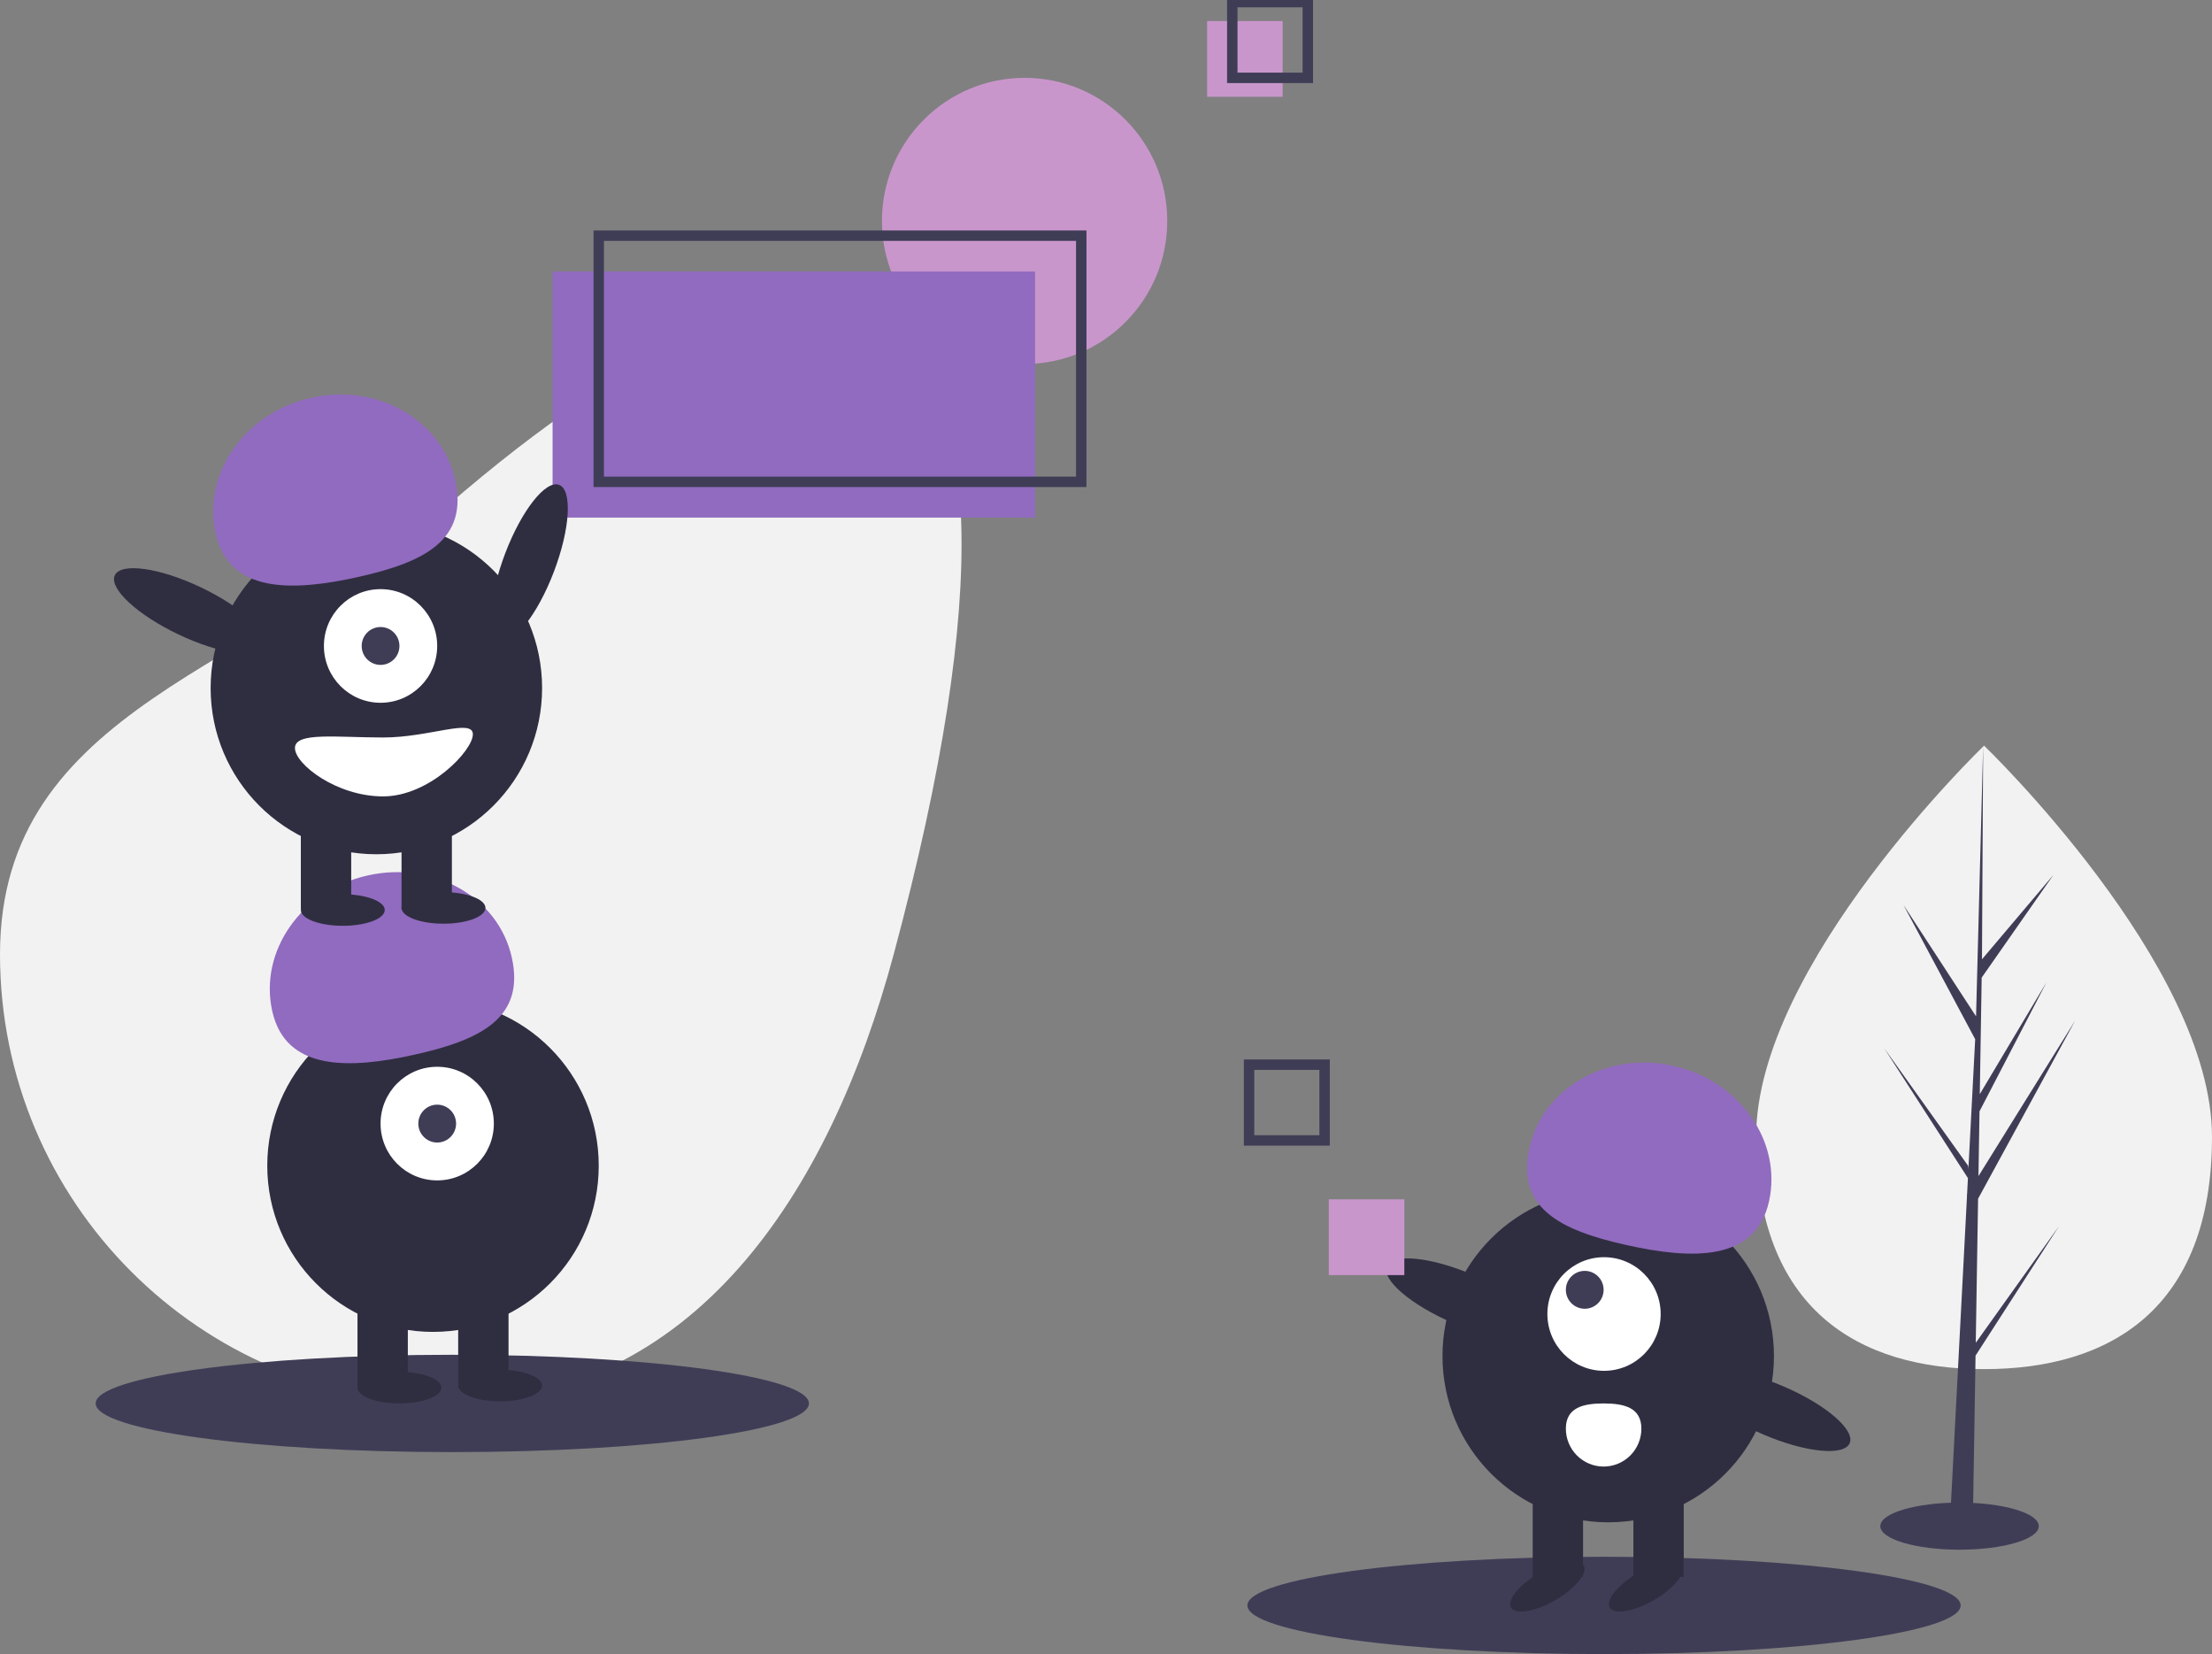 <svg width="424" height="317" viewBox="0 0 424 317" fill="none" xmlns="http://www.w3.org/2000/svg">
<rect x="0" y="0" width="424" height="317" fill="#808080" stroke="none"/>
<g clip-path="url(#clip0_58_514)">
<path d="M171.305 182.896C159.002 228.7 132.957 268.787 85.652 268.787C38.348 268.787 0 230.332 0 182.896C0 135.46 49.859 128.02 85.652 97.005C158.338 34.025 209.511 40.654 171.305 182.896Z" fill="#F2F2F2"/>
<path d="M196.398 69.761C211.5 69.761 223.743 57.484 223.743 42.34C223.743 27.197 211.5 14.92 196.398 14.92C181.296 14.92 169.054 27.197 169.054 42.34C169.054 57.484 181.296 69.761 196.398 69.761Z" fill="#C996CC"/>
<path d="M245.859 4.032H231.383V18.549H245.859V4.032Z" fill="#C996CC"/>
<path d="M86.697 278.289C124.452 278.289 155.058 274.113 155.058 268.963C155.058 263.812 124.452 259.637 86.697 259.637C48.942 259.637 18.336 263.812 18.336 268.963C18.336 274.113 48.942 278.289 86.697 278.289Z" fill="#3F3D56"/>
<path d="M198.409 52.018H105.92V99.198H198.409V52.018Z" fill="#916BBF"/>
<path d="M82.999 255.253C100.544 255.253 114.767 240.99 114.767 223.396C114.767 205.803 100.544 191.54 82.999 191.54C65.454 191.54 51.231 205.803 51.231 223.396C51.231 240.99 65.454 255.253 82.999 255.253Z" fill="#2F2E41"/>
<path d="M78.174 248.397H68.523V265.737H78.174V248.397Z" fill="#2F2E41"/>
<path d="M97.476 248.397H87.825V265.737H97.476V248.397Z" fill="#2F2E41"/>
<path d="M76.565 268.963C81.007 268.963 84.608 267.609 84.608 265.939C84.608 264.268 81.007 262.914 76.565 262.914C72.123 262.914 68.523 264.268 68.523 265.939C68.523 267.609 72.123 268.963 76.565 268.963Z" fill="#2F2E41"/>
<path d="M95.867 268.56C100.309 268.56 103.91 267.206 103.91 265.535C103.91 263.865 100.309 262.511 95.867 262.511C91.425 262.511 87.825 263.865 87.825 265.535C87.825 267.206 91.425 268.56 95.867 268.56Z" fill="#2F2E41"/>
<path d="M83.803 226.219C89.8 226.219 94.661 221.345 94.661 215.332C94.661 209.319 89.8 204.444 83.803 204.444C77.807 204.444 72.946 209.319 72.946 215.332C72.946 221.345 77.807 226.219 83.803 226.219Z" fill="white"/>
<path d="M83.803 218.961C85.802 218.961 87.422 217.336 87.422 215.332C87.422 213.327 85.802 211.702 83.803 211.702C81.805 211.702 80.184 213.327 80.184 215.332C80.184 217.336 81.805 218.961 83.803 218.961Z" fill="#3F3D56"/>
<path d="M52.184 193.771C49.618 182.251 57.818 170.611 70.498 167.772C83.178 164.933 95.536 171.97 98.101 183.49C100.666 195.009 92.263 199.258 79.583 202.097C66.903 204.936 54.749 205.291 52.184 193.771Z" fill="#916BBF"/>
<path d="M72.142 163.716C89.687 163.716 103.91 149.454 103.91 131.86C103.91 114.267 89.687 100.004 72.142 100.004C54.597 100.004 40.374 114.267 40.374 131.86C40.374 149.454 54.597 163.716 72.142 163.716Z" fill="#2F2E41"/>
<path d="M67.317 156.861H57.666V174.201H67.317V156.861Z" fill="#2F2E41"/>
<path d="M86.618 156.861H76.967V174.201H86.618V156.861Z" fill="#2F2E41"/>
<path d="M65.708 177.427C70.15 177.427 73.751 176.073 73.751 174.402C73.751 172.732 70.15 171.378 65.708 171.378C61.266 171.378 57.666 172.732 57.666 174.402C57.666 176.073 61.266 177.427 65.708 177.427Z" fill="#2F2E41"/>
<path d="M85.01 177.023C89.451 177.023 93.052 175.669 93.052 173.999C93.052 172.329 89.451 170.975 85.01 170.975C80.568 170.975 76.967 172.329 76.967 173.999C76.967 175.669 80.568 177.023 85.01 177.023Z" fill="#2F2E41"/>
<path d="M72.946 134.683C78.942 134.683 83.803 129.809 83.803 123.795C83.803 117.782 78.942 112.908 72.946 112.908C66.95 112.908 62.089 117.782 62.089 123.795C62.089 129.809 66.95 134.683 72.946 134.683Z" fill="white"/>
<path d="M72.946 127.425C74.945 127.425 76.565 125.8 76.565 123.795C76.565 121.791 74.945 120.166 72.946 120.166C70.948 120.166 69.327 121.791 69.327 123.795C69.327 125.8 70.948 127.425 72.946 127.425Z" fill="#3F3D56"/>
<path d="M41.326 102.235C38.761 90.715 46.961 79.075 59.64 76.236C72.32 73.397 84.679 80.434 87.244 91.954C89.809 103.473 81.406 107.722 68.726 110.561C56.046 113.4 43.891 113.755 41.326 102.235Z" fill="#916BBF"/>
<path d="M106.163 109.59C109.295 101.373 109.748 93.912 107.176 92.926C104.603 91.94 99.979 97.802 96.847 106.019C93.715 114.236 93.261 121.697 95.834 122.683C98.406 123.669 103.031 117.807 106.163 109.59Z" fill="#2F2E41"/>
<path d="M50.712 123.905C51.892 121.409 46.424 116.331 38.498 112.561C30.571 108.791 23.189 107.758 22.009 110.253C20.829 112.748 26.298 117.827 34.224 121.597C42.15 125.367 49.532 126.4 50.712 123.905Z" fill="#2F2E41"/>
<path d="M56.538 143.353C56.538 146.471 64.543 152.627 73.427 152.627C82.31 152.627 90.639 143.85 90.639 140.732C90.639 137.614 82.31 141.337 73.427 141.337C64.543 141.337 56.538 140.235 56.538 143.353Z" fill="white"/>
<path d="M207.256 45.163H114.767V92.343H207.256V45.163Z" stroke="#3F3D56" stroke-width="2" stroke-miterlimit="10"/>
<path d="M250.685 0.403H236.208V14.92H250.685V0.403Z" stroke="#3F3D56" stroke-width="2" stroke-miterlimit="10"/>
<path d="M424 217.871C424 250.867 404.439 262.388 380.308 262.388C356.178 262.388 336.617 250.867 336.617 217.871C336.617 184.875 380.308 142.898 380.308 142.898C380.308 142.898 424 184.875 424 217.871Z" fill="#F2F2F2"/>
<path d="M378.717 257.341L379.164 229.726L397.787 195.562L379.234 225.394L379.436 212.977L392.27 188.26L379.489 209.691V209.691L379.851 187.359L393.594 167.681L379.908 183.847L380.134 142.898L378.713 197.107L378.83 194.871L364.857 173.423L378.606 199.164L377.304 224.105L377.265 223.443L361.156 200.873L377.216 225.782L377.053 228.901L377.024 228.948L377.038 229.204L373.735 292.482H378.148L378.677 259.798L394.698 234.95L378.717 257.341Z" fill="#3F3D56"/>
<path d="M375.611 296.994C384.002 296.994 390.803 294.974 390.803 292.481C390.803 289.988 384.002 287.967 375.611 287.967C367.221 287.967 360.42 289.988 360.42 292.481C360.42 294.974 367.221 296.994 375.611 296.994Z" fill="#3F3D56"/>
<path d="M307.463 317C345.218 317 375.824 312.825 375.824 307.674C375.824 302.524 345.218 298.348 307.463 298.348C269.708 298.348 239.102 302.524 239.102 307.674C239.102 312.825 269.708 317 307.463 317Z" fill="#3F3D56"/>
<path d="M308.267 291.746C325.812 291.746 340.035 277.484 340.035 259.89C340.035 242.296 325.812 228.034 308.267 228.034C290.722 228.034 276.499 242.296 276.499 259.89C276.499 277.484 290.722 291.746 308.267 291.746Z" fill="#2F2E41"/>
<path d="M313.092 302.23H322.743V284.891H313.092V302.23Z" fill="#2F2E41"/>
<path d="M293.791 302.23H303.442V284.891H293.791V302.23Z" fill="#2F2E41"/>
<path d="M298.113 306.664C301.96 304.437 304.403 301.459 303.571 300.013C302.738 298.566 298.944 299.199 295.098 301.426C291.251 303.653 288.808 306.631 289.641 308.077C290.473 309.524 294.267 308.891 298.113 306.664Z" fill="#2F2E41"/>
<path d="M317.013 306.664C320.86 304.437 323.303 301.459 322.47 300.013C321.637 298.566 317.844 299.199 313.997 301.426C310.151 303.653 307.707 306.631 308.54 308.077C309.373 309.524 313.166 308.891 317.013 306.664Z" fill="#2F2E41"/>
<path d="M307.463 262.713C313.459 262.713 318.32 257.838 318.32 251.825C318.32 245.812 313.459 240.938 307.463 240.938C301.466 240.938 296.605 245.812 296.605 251.825C296.605 257.838 301.466 262.713 307.463 262.713Z" fill="white"/>
<path d="M303.765 250.817C305.764 250.817 307.384 249.192 307.384 247.188C307.384 245.183 305.764 243.559 303.765 243.559C301.766 243.559 300.146 245.183 300.146 247.188C300.146 249.192 301.766 250.817 303.765 250.817Z" fill="#3F3D56"/>
<path d="M339.083 230.265C341.648 218.745 333.448 207.105 320.768 204.266C308.089 201.426 295.73 208.463 293.165 219.983C290.6 231.503 299.003 235.751 311.683 238.59C324.363 241.43 336.518 241.784 339.083 230.265Z" fill="#916BBF"/>
<path d="M295.037 255.207C296.12 252.668 290.461 247.804 282.396 244.342C274.331 240.881 266.915 240.133 265.831 242.672C264.748 245.211 270.407 250.075 278.472 253.536C286.537 256.998 293.953 257.745 295.037 255.207Z" fill="#2F2E41"/>
<path d="M354.551 276.579C355.634 274.04 349.975 269.176 341.91 265.714C333.845 262.253 326.429 261.505 325.346 264.044C324.262 266.583 329.921 271.447 337.986 274.908C346.051 278.369 353.467 279.117 354.551 276.579Z" fill="#2F2E41"/>
<path d="M269.183 229.848H254.706V244.365H269.183V229.848Z" fill="#C996CC"/>
<path d="M253.902 204.041H239.425V218.558H253.902V204.041Z" stroke="#3F3D56" stroke-width="2" stroke-miterlimit="10"/>
<path d="M314.622 273.802C314.622 275.727 313.86 277.573 312.502 278.934C311.145 280.295 309.304 281.06 307.384 281.06C305.465 281.06 303.623 280.295 302.266 278.934C300.909 277.573 300.146 275.727 300.146 273.802C300.146 269.793 303.387 268.963 307.384 268.963C311.382 268.963 314.622 269.793 314.622 273.802Z" fill="white"/>
</g>
<defs>
<clipPath id="clip0_58_514">
<rect width="424" height="317" fill="white"/>
</clipPath>
</defs>
</svg>
